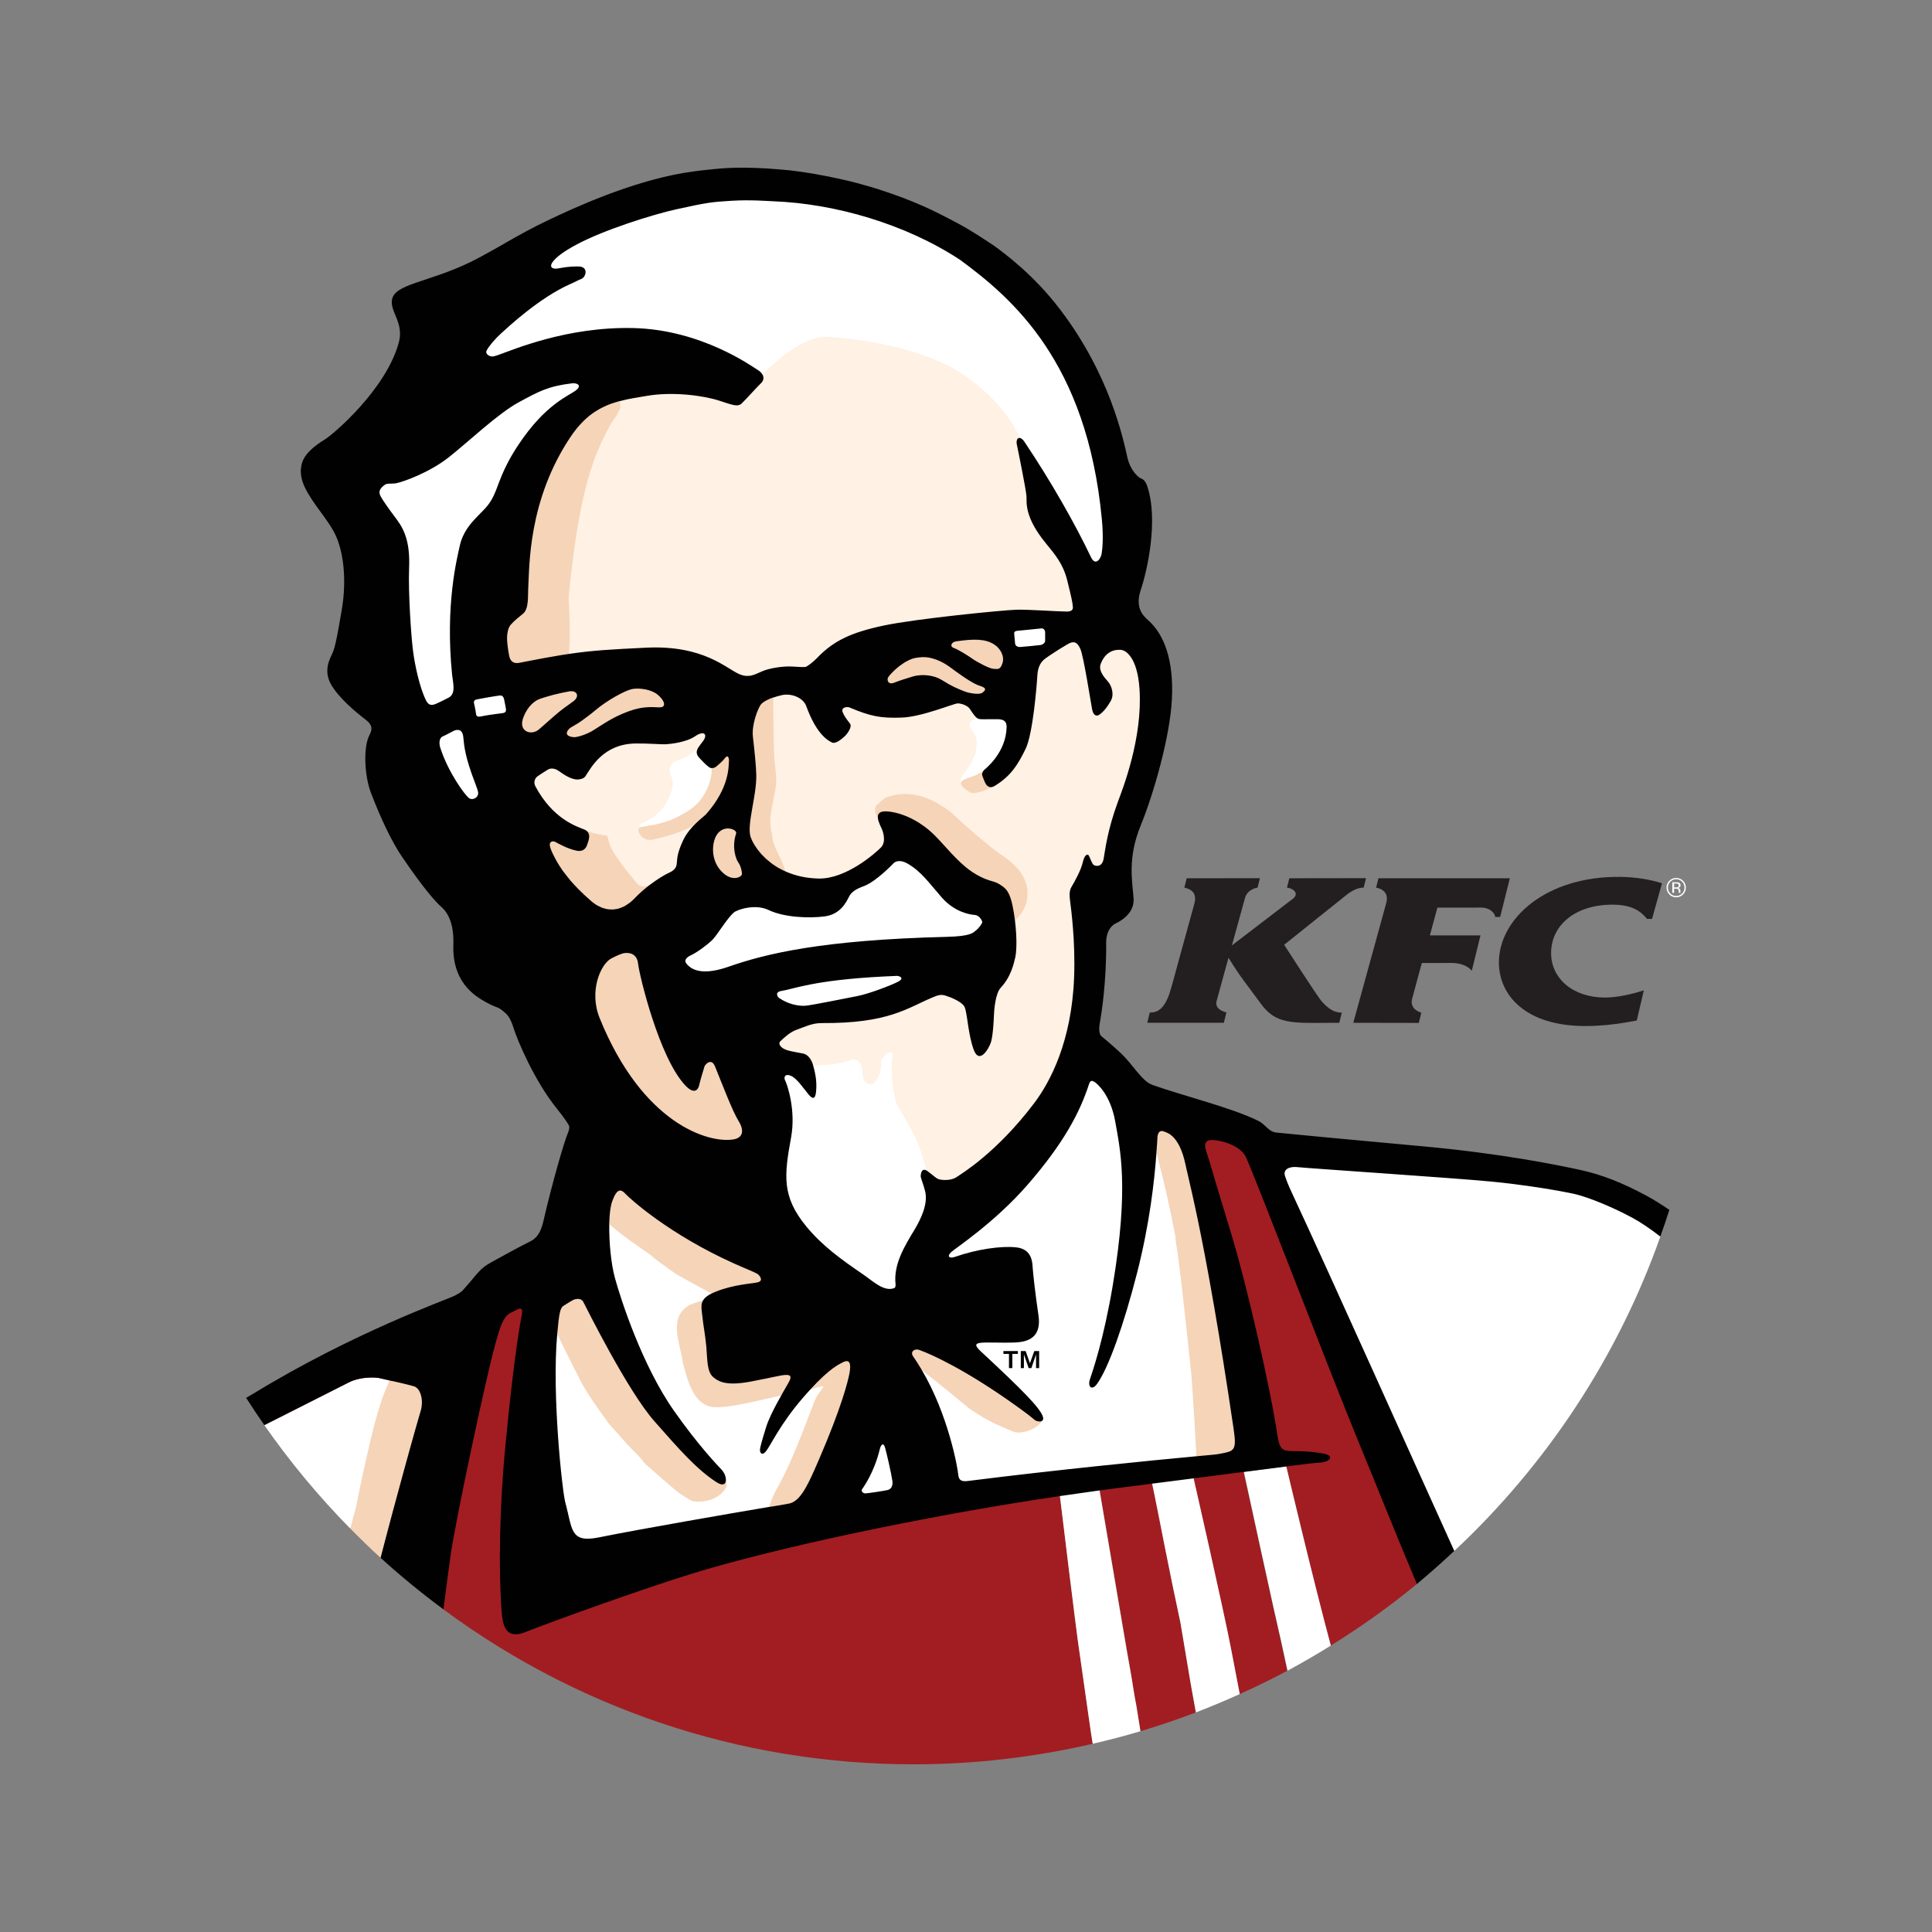 <?xml version="1.0" encoding="utf-8"?>
<!-- Generator: Adobe Illustrator 16.0.0, SVG Export Plug-In . SVG Version: 6.00 Build 0)  -->
<!DOCTYPE svg PUBLIC "-//W3C//DTD SVG 1.1//EN" "http://www.w3.org/Graphics/SVG/1.1/DTD/svg11.dtd">
<svg version="1.1" id="Layer_1" xmlns="http://www.w3.org/2000/svg" xmlns:xlink="http://www.w3.org/1999/xlink" x="0px" y="0px"
	 width="200px" height="200px" viewBox="0 0 200 200" enable-background="new 0 0 200 200" xml:space="preserve">
<rect x="0" y="0" width="200" height="200" fill="#808080" stroke="none"/>
<g id="kfc">
	<g>
		<g id="Layer_2">
			<g>
				<g>
					<g>
						<path fill="#A21D21" d="M25.479,144.706c0.056-0.03,20.676,19.942,20.423,21.897c13.62,10.074,30.46,16.039,48.7,16.039
							c6.371,0,12.56-0.754,18.516-2.125c-0.109-0.646-0.207-1.293-0.296-1.93l-1.076-7.556c-0.324-2.068-2.018-16.116-2.018-16.116
							l-0.006-0.042l1.803-0.69c0,0,2.367,0.098,2.31,0.104c0,0,2.401,14.13,2.819,16.581l0.451,2.595
							c0.176,1.044,0.322,2.08,0.537,3.153c0.15,0.894,0.285,1.749,0.418,2.602c1.941-0.583,3.856-1.231,5.734-1.948
							c-0.286-1.605-0.596-3.262-0.623-3.506l-0.967-5.748c-1.277-5.932-2.094-10.33-2.691-13.257
							c-0.084-0.42-0.242-1.167-0.242-1.167l1.849-0.74l2.44,0.19c0,0,3.113,13.624,3.891,17.743l0.888,4.585
							c1.671-0.755,3.324-1.554,4.931-2.417l-0.515-2.354c-0.055-0.229-0.114-0.502-0.185-0.807
							c-1.047-4.602-3.821-17.421-3.821-17.421l2.228-0.874l2.174,0.307h0.011c0,0,2.795,11.817,4.606,18.543
							c3.112-1.932,6.096-4.054,8.907-6.373c0,0,25.956-38.854,26.142-38.726c-12.2-2.828-48.931-11.074-76.988-8.589
							C58.698,127.577,38.549,141.197,25.479,144.706z"/>
					</g>
				</g>
			</g>
		</g>
		<g id="Layer_6">
			<path fill="#FFF1E3" d="M115.141,59.519c0,0-10.238-19.305-14.414-22.202c-4.171-2.898-11.046-4.707-15.813-4.105
				c-6.034,0.762-19.836,8.066-20.754,8.307c0.007,0.07-5.142,6.422-6.486,12.962c-0.299,1.454-5.597,24.628-5.597,24.628
				l10.074,29.105l35.905,17.132l13.165-14.332c0,0,1.68-14.181,5.225-24.814c3.545-10.634,2.426-16.418,2.426-16.418
				L115.141,59.519z"/>
		</g>
		<g id="Layer_4">
			<path fill="#FFFFFF" d="M74.121,133.707c-0.107,0.042-0.208,0.087-0.302,0.128C73.913,133.794,74.014,133.749,74.121,133.707"/>
			<path fill="#FFFFFF" d="M73.818,133.837L73.818,133.837z"/>
			<path fill="#FFFFFF" d="M71.166,78.274c-0.569,0.325-0.991,0.401-1.255,0.541c-0.264,0.144-0.679,0.453-0.576,1.005
				c0.108,0.555,0.261,0.736,0.313,1.164c0.051,0.423-0.153,1.192-0.646,2.064c-0.484,0.874-1.261,1.505-1.701,1.761
				c-0.434,0.259-0.699,0.329-0.945,0.458c-0.056,0.026-0.106,0.16-0.157,0.428c-0.001,0.002-0.001,0.002-0.004,0.006
				c0.03-0.025,0.065-0.048,0.114-0.066c0.095-0.041,0.289-0.045,0.465-0.079c0.169-0.031,0.294-0.071,0.355-0.079
				c0.067-0.007,0.459-0.063,0.525-0.077c0.066-0.014,1.257-0.262,1.994-0.602c0.733-0.341,2.022-0.963,2.761-1.855
				c0.543-0.653,1.195-1.842,1.26-3.022c0.015-0.244,0.012-0.396,0.012-0.396s0.003,0,0.003-0.003c0.008,0,0.016-0.002,0.023-0.002
				c-0.122-0.004-0.229-0.044-0.314-0.116c-0.198-0.155-0.357-0.269-0.964-0.917c-0.389-0.417-0.362-0.723-0.151-1.073
				c-0.005,0.008-0.015,0.016-0.021,0.024C72.079,77.605,71.728,77.95,71.166,78.274"/>
			<path fill="#FFFFFF" d="M101.268,74.416c0,0-0.332,0.028-0.447,0.079c-0.09,0.038-0.262,0.102-0.378,0.258
				c-0.116,0.159-0.144,0.438,0.102,0.738c0.248,0.298,0.593,0.856,0.563,1.333c-0.019,0.21,0.014,0.896-0.211,1.39
				c-0.248,0.561-0.537,1.113-0.732,1.362c-0.115,0.146-0.643,0.73-0.72,1.143c-0.021,0.087,0,0.183,0.041,0.274
				c0,0,0.006-0.005,0.006,0.002c-0.002,0.002,0,0.007-0.002,0.013c0.011-0.033,0.023-0.064,0.049-0.094
				c0.131-0.147,0.399-0.297,0.866-0.44c0.62-0.196,1.059-0.43,1.401-0.69c-0.041,0.048-0.052,0.104-0.078,0.159
				c0.035-0.085,0.075-0.169,0.152-0.237c0.184-0.158,2.613-1.788,2.676-4.42c0.022-0.988-1.26-1.119-1.793-1.137
				c-0.396-0.017-1.146,0.347-1.461,0.271c-0.006-0.003-0.016-0.011-0.025-0.014c0.004,0,0.004,0.003,0.004,0.003
				C101.277,74.413,101.27,74.413,101.268,74.416"/>
			<path fill="#FFFFFF" d="M75.398,92.589c0,0,9.655,2.986,14.273-2.378c4.618-5.364,12.593,2.845,13.106,5.271
				c0.513,2.426-11.987,9.142-15.766,9.284c-3.778,0.139-18.75-1.867-18.75-3.406C68.263,99.819,75.398,92.589,75.398,92.589z"/>
			<path fill="#FFFFFF" d="M115.021,54.225c-1.535-16.284-9.026-24.445-14.412-28.406c-5.659-3.729-19.123-7.013-25.467-6.716
				c-7.486,0.349-24.776,8.515-25.444,9.119C49.06,28.803,37.466,48.19,38.9,51.654c1.434,3.463,3.465,19.821,4.128,21.135
				c0.201,0.394,3.509,11.051,5.69,10.658c2.199-0.396,4.249-10.115,4.151-10.868c-0.28-2.146-4.174-11.813-3.871-13.177
				c0.306-1.359,10.706-17.643,11.45-18.215c0.525-0.399,18.365-2.618,18.47-2.446c-0.003-0.005-0.003-0.01-0.011-0.016
				l-0.002-0.002c1.247-1.088,4.14-3.952,6.723-3.849c2.583,0.106,9.965,1.029,14.136,3.93c4.177,2.897,5.466,5.734,5.82,6.528
				c-0.003,0-0.008,0.004-0.01,0.004c0.139,0.021,5.947,13.227,7.65,13.273C114.361,58.641,115.209,56.183,115.021,54.225z"/>
			<path fill="#FFFFFF" d="M107.796,65.052c-0.621,0.072-2.313,0.227-2.501,0.25c-0.333,0.043-0.324,0.231-0.304,0.373
				c0.018,0.145,0.069,0.703,0.09,0.942c0.021,0.239,0.271,0.378,0.524,0.357c0.258-0.017,1.877-0.164,2.119-0.201
				c0.235-0.039,0.471-0.238,0.467-0.429c-0.004-0.192-0.002-0.7-0.004-0.904C108.182,65.233,108.029,65.025,107.796,65.052"/>
			<path fill="#FFFFFF" d="M40.383,142.919c0.321,0.07,0.665,0.147,0.996,0.228c-0.74-0.172-1.546-0.35-2.008-0.463
				c-0.229-0.059-0.587-0.092-1.004-0.082c-0.694,0.015-1.551,0.15-2.242,0.498c-0.875,0.436-6.434,3.254-8.763,4.43
				c2.667,3.82,5.643,7.404,8.904,10.714c0.203-0.841,3.848-4.663,4.359-6.903C41.328,148.27,39.581,144.216,40.383,142.919"/>
			<path fill="#FFFFFF" d="M133.152,151.809l-4.394,0.566c0,0,3.159,14.588,4.007,18.227l0.51,2.354
				c1.526-0.822,3.021-1.69,4.49-2.604c-1.815-6.726-4.611-18.541-4.611-18.541h-0.002V151.809z"/>
			<g>
				<polygon fill="none" points="106.618,141.119 106.176,139.861 105.672,139.861 105.672,141.625 105.993,141.625 
					105.993,140.205 106.482,141.625 106.766,141.625 107.251,140.205 107.251,141.625 107.574,141.625 107.574,139.861 
					107.068,139.861 				"/>
				<polygon fill="none" points="103.873,140.156 104.449,140.156 104.449,141.625 104.797,141.625 104.797,140.156 
					105.373,140.156 105.373,139.861 103.873,139.861 				"/>
			</g>
			<path fill="#231F20" d="M158.604,93.441c-2.219,1.676-3.445,3.938-3.438,6.204c0.01,3.358,2.728,6.591,9.019,6.571
				c1.563-0.01,2.938-0.168,4.191-0.381c0.365-0.06,0.723-0.125,1.063-0.194l0.731-3.125c-1.22,0.406-2.76,0.743-3.995,0.75
				c-3.351,0.01-5.597-1.978-5.604-4.583c-0.006-1.388,0.566-2.608,1.599-3.5c1.104-0.956,2.733-1.534,4.772-1.534
				c1.613,0,2.558,0.446,3.201,1.083c0.129,0.125,0.248,0.256,0.354,0.393h0.523l1.027-3.688c-1.059-0.35-2.628-0.644-4.283-0.662
				C163.911,90.722,160.779,91.796,158.604,93.441"/>
			<path fill="#231F20" d="M153.355,93.954c0.453,0,0.828,0.165,1.08,0.38c0.215,0.183,0.346,0.4,0.346,0.589h0.516l1.002-4.006
				h-13.6l-0.198,0.784l-0.047,0.19c0,0,1.487,0.167,1.032,1.655l-3.395,12.333l5.771,0.012h1.014l0.258-1.061
				c0,0-1.271-0.307-0.938-1.479c0.015-0.072,0.492-1.828,0.777-2.88c0.129-0.455,0.219-0.782,0.219-0.782l3.107-0.002
				c0.508,0,0.897,0.094,1.199,0.21c0.622,0.238,0.861,0.6,0.861,0.6l0.9-3.665h-5.238l0.565-2.093l0.212-0.781L153.355,93.954z"/>
			<path fill="#231F20" d="M136.833,103.678c-0.401-0.431-3.896-5.874-3.896-5.874l6.179-4.944l0.204-0.166
				c0.277-0.23,0.537-0.395,0.765-0.513c0.657-0.337,1.081-0.29,1.081-0.29l0.248-0.985l-7.941,0.011l-0.199,0.781l-0.047,0.193
				c0.541,0.037,1.293,0.52,0.678,1.095c-0.08,0.069-6.383,4.885-6.383,4.885l0.049-0.171l1.312-4.747
				c0.277-0.948,1.296-1.063,1.296-1.063l0.249-0.977l-7.581,0.003l-0.195,0.78l-0.051,0.193c0.362,0.093,1.398,0.295,1.041,1.655
				c-2.531,9.146-2.242,8.24-2.412,8.739c-0.567,2.168-1.418,2.466-1.929,2.521c-0.11,0.01-0.207,0.01-0.276,0.014l-0.104,0.41
				l-0.16,0.647h6.921h1.01l0.265-1.073c0,0-1.259-0.248-1.019-1.156c0.121-0.457,0.439-1.614,0.721-2.637
				c0.271-0.992,0.513-1.859,0.513-1.859c1.375,2.205,1.69,2.477,3.353,4.755c1.527,2.105,3.16,2.009,7.103,1.979
				c0.321-0.002,0.653-0.005,1.012-0.005l0.263-1.053C137.895,104.837,137.232,104.107,136.833,103.678"/>
			<path fill="#FFFFFF" d="M174.227,91.176c-0.195-0.193-0.43-0.289-0.711-0.289c-0.273,0-0.508,0.096-0.705,0.289
				c-0.192,0.192-0.291,0.43-0.291,0.707c0,0.278,0.099,0.516,0.291,0.712c0.192,0.194,0.432,0.294,0.705,0.294
				c0.281,0,0.516-0.102,0.711-0.294c0.195-0.197,0.295-0.434,0.295-0.712C174.521,91.606,174.422,91.368,174.227,91.176
				 M174.129,92.496c-0.166,0.169-0.373,0.256-0.611,0.256s-0.44-0.086-0.607-0.256c-0.166-0.167-0.251-0.373-0.251-0.614
				c0-0.236,0.085-0.44,0.251-0.608c0.17-0.169,0.369-0.256,0.607-0.256s0.44,0.086,0.611,0.256c0.166,0.167,0.25,0.372,0.25,0.608
				C174.379,92.124,174.295,92.329,174.129,92.496"/>
			<path fill="#FFFFFF" d="M173.971,91.646c0-0.138-0.06-0.23-0.169-0.278c-0.073-0.024-0.167-0.037-0.302-0.037h-0.384v1.098h0.188
				v-0.434h0.152c0.105,0,0.177,0.013,0.223,0.036c0.063,0.043,0.1,0.126,0.098,0.253v0.084l0.009,0.038c0,0.005,0,0.008,0,0.012
				c0,0,0,0.005,0.006,0.011h0.179l-0.003-0.016c-0.011-0.008-0.011-0.026-0.015-0.056v-0.079v-0.083
				c0-0.056-0.021-0.117-0.063-0.172c-0.037-0.056-0.104-0.094-0.188-0.107c0.066-0.01,0.119-0.025,0.158-0.053
				C173.932,91.816,173.971,91.745,173.971,91.646 M173.665,91.838c-0.039,0.016-0.101,0.021-0.179,0.021h-0.18v-0.396h0.164
				c0.108-0.002,0.188,0.013,0.237,0.041c0.047,0.025,0.074,0.082,0.074,0.162C173.782,91.748,173.742,91.806,173.665,91.838"/>
			<path fill="#FFFFFF" d="M163.09,122.021c-10.449-3.172-31.904-2.426-31.904-2.426l17.537,41.326c0,0,1.625-0.814,1.827-0.369
				c9.515-8.896,16.902-20.019,21.332-32.547C171.533,127.738,173.537,125.193,163.09,122.021z"/>
			<g>
				<polygon fill="none" points="107.574,140.073 107.574,139.861 107.4,139.861 				"/>
				<g>
					<polygon fill="none" points="107.574,140.073 107.574,139.861 107.4,139.861 					"/>
					<path fill="#FFFFFF" d="M127.458,170.786c-0.783-4.118-3.897-17.742-3.897-17.742s4.137-1.088,5.105-3.455
						c0.969-2.366-1.227-6.016-1.329-7.452c-0.448-4.291-2.135-21.863-4.897-25.503c-1.608-2.118-9.01-6.298-9.586-6.272
						c-2.658,0.115-7.976,11.695-12.418,12.746c-2.961,0.699-5.053-2.183-4.573-1.963c-0.009-0.009-0.019-0.014-0.024-0.019
						c0,0,0.006-0.331-0.49-1.888c-0.495-1.563-1.533-3.2-1.726-3.571c-0.187-0.372-0.749-1.181-0.769-1.274
						c-0.016-0.091-0.221-0.61-0.366-1.561c-0.275-1.832-0.148-3.059-0.139-3.17c0.006-0.112,0.057-0.444,0.072-0.512
						c0.011-0.07-0.016-0.189-0.101-0.211c-0.088-0.016-0.324-0.071-0.571,0.183c-0.515,0.519-0.538,0.617-0.548,0.705
						c-0.018,0.083,0.035,0.239,0.021,0.421c-0.057,0.576-0.158,1.018-0.416,1.438c-0.257,0.426-0.425,0.57-0.787,0.537
						c-0.371-0.033-0.679-0.328-0.724-1.088c-0.049-0.759-0.197-1.02-0.35-1.197c-0.151-0.188-0.498-0.272-0.615-0.266
						c-0.116,0-0.214,0.104-1.015,0.301c-0.794,0.201-2.055,0.271-2.241,0.277c-0.189,0.012-0.882,0.081-0.887,0.083
						c0.145,0.541-2.91-0.292-3.424,0.12c-1.049,0.84-1.54,6.292-2.053,9.119c0,0.002,0,0.005,0,0.009l-17.211,1.741l-6.018,13.992
						c0,0,1.819,27.707,1.819,28.127s38.062-8.256,38.062-8.256l14.36-0.312c0,0,0.004,0.011,0.006,0.038
						c0.102,0.828,1.693,14.052,2.018,16.122l1.076,7.551c0.09,0.642,0.188,1.29,0.296,1.929c1.666-0.384,3.315-0.811,4.94-1.298
						c-0.131-0.853-0.269-1.711-0.416-2.598c-0.215-1.076-0.361-2.111-0.535-3.157l-0.455-2.595
						c-0.416-2.448-2.822-16.575-2.822-16.575l2.523-1.592l2.918,0.892c0.078,0.358,0.155,0.746,0.244,1.168
						c0.6,2.931,1.416,7.325,2.69,13.25l0.967,5.753c0.027,0.244,0.341,1.899,0.626,3.508c1.536-0.59,3.049-1.225,4.54-1.898
						L127.458,170.786z"/>
				</g>
			</g>
		</g>
		<g id="Layer_5">
			<path fill="#F5D4B8" d="M98.931,65.816c-3.172,0.466-7.79,3.055-7.58,4.944c0.13,1.171,6.744,1.35,9.726,1.563
				c2.979,0.213,3.473-2.652,3.313-4.209C104.23,66.557,102.27,65.326,98.931,65.816z"/>
			<path fill="#F5D4B8" d="M120.576,116.67c-1.574-0.165-0.844,2.389-0.861,2.646v0.004c0.797,3.005,1.457,6.002,1.969,8.714
				c0.008,0.269,0.026,0.503,0.061,0.692c0.227,1.183,0.691,5.004,1.59,13.633c0.207,2.875,0.389,5.873,0.51,8.396
				c0.081-0.006,5.383,0.302,5.383,0.302s-0.209-7.416-1.854-16.722C125.727,125.029,123.262,116.949,120.576,116.67z"/>
			<path fill="#F5D4B8" d="M106.281,93.301c0.238-1.313-0.035-1.961-0.465-2.729c-0.424-0.765-1.24-1.481-2.297-2.176
				c-1.021-0.679-3.33-2.716-3.555-2.909c-0.218-0.188-1.296-1.208-1.546-1.411c-0.26-0.2-0.763-0.619-1.868-1.179
				c-2.677-1.35-4.829-0.339-4.913-0.293c-0.082,0.046-0.479,0.367-0.858,0.729c-0.376,0.355-0.095,1.043,0.05,1.293
				c0,0,14.208,10.415,14.236,10.657l0.011,0.008C105.077,95.293,106.083,94.374,106.281,93.301"/>
			<path fill="#F5D4B8" d="M100.402,80.474c-0.467,0.144-0.735,0.293-0.866,0.441c-0.025,0.03-0.036,0.062-0.047,0.093
				c-0.011,0.025-0.011,0.05-0.011,0.075c0,0.021,0,0.038,0,0.057c0.005,0.024,0.015,0.045,0.021,0.068
				c0.013,0.026,0.026,0.054,0.041,0.079c0.012,0.017,0.021,0.036,0.036,0.054c0.02,0.032,0.05,0.063,0.078,0.096
				c0.012,0.016,0.026,0.028,0.041,0.043c0.036,0.036,0.076,0.074,0.12,0.112c0.011,0.01,0.021,0.021,0.033,0.028
				c0.05,0.043,0.103,0.083,0.153,0.126c0.011,0.005,0.016,0.011,0.026,0.019c0.063,0.045,0.125,0.086,0.187,0.128
				c0.003,0.003,0.006,0.003,0.008,0.006c0.07,0.045,0.138,0.088,0.202,0.131c0.07,0.042,0.169,0.063,0.289,0.066
				c0.113,0.005,0.254-0.011,0.405-0.038c0.497-0.099,1.135-0.349,1.675-0.609c0,0.004-0.005,0-0.011,0.004
				c-0.031,0.01-1.021-1.62-0.979-1.668C101.461,80.044,101.025,80.278,100.402,80.474"/>
			<path fill="#F5D4B8" d="M81.325,90.217c0.039,0.016,0.073,0.039,0.113,0.054c-0.004-0.004-0.009-0.007-0.01-0.012
				c-0.203-0.21-0.219-0.257-0.289-0.542c-0.077-0.297-0.271-0.662-0.353-0.867c-0.088-0.208-0.478-0.912-0.629-1.368
				c-0.15-0.457-0.218-0.735-0.249-1.193c-0.115-0.345-0.204-1.033-0.151-1.654c0.046-0.55,0.168-1.183,0.517-2.962
				c0.235-1.169-0.134-2.515-0.146-3.761c-0.012-0.961-0.107-3.324-0.08-5.701v-0.008c-0.164,0.056-21.324-4.483-21.175-4.506
				c0.002,0,0.008-0.003,0.013-0.003c0.167-1.751,0.066-4.108-0.029-5.896c0.548-5.369,1.373-11.583,3.271-15.725
				c1.466-3.186,1.27-2.136,1.994-3.637c0.04-0.081,0.093-0.175,0.102-0.287c0.009-0.075-0.053-0.496-0.065-0.63
				c0-0.002,0-0.002,0-0.004c-0.043,0.012-5.2-1.432-11.616,13.294c-2.686,6.169,0.889,21.596,0.889,21.596l5.585,1.854l3.639-1.977
				l8.605-1.767l3.516,1.714c0,0-1.082,3.292-1.092,3.292c0,0.003-0.002,0.003-0.002,0.003s0.002,0.155-0.016,0.396
				c-0.061,1.182-0.714,2.372-1.26,3.025c-0.734,0.89-2.022,1.512-2.756,1.854c-0.738,0.337-1.928,0.589-1.998,0.601
				c-0.063,0.016-0.459,0.069-0.523,0.079c-0.063,0.005-0.186,0.045-0.355,0.079c-0.176,0.031-0.37,0.035-0.466,0.076
				c-0.048,0.018-0.084,0.041-0.113,0.069c-0.054,0.043-0.082,0.094-0.097,0.149c-0.002,0.005-0.005,0.016-0.005,0.023
				c-0.011,0.053-0.011,0.106-0.002,0.155c0.034,0.175,0.225,0.419,0.247,0.461c0.08,0.152,0.535,0.585,1.283,0.417
				c0.982-0.22,1.618-0.417,2.274-0.628c0.66-0.216,1.538-0.595,1.672-0.712c0.136-0.113,0.499-0.391,0.558-0.422
				c0-0.003,0.002-0.003,0.002-0.003c0.076-0.068,0.147-0.133,0.219-0.195c0.03-0.025,0.061-0.058,0.092-0.081
				c0.006-0.006,0.012-0.012,0.02-0.018c0.116,1.387-1.547,5.549-1.547,5.549s-3.875,1.378-3.629,1.196c0,0-0.005,0-0.005,0.002
				c-0.315,0.154-0.778,0.322-1.247-0.045c0,0-0.456-0.533-1.015-1.24c-0.335-0.422-0.704-0.905-1.038-1.375
				c-0.237-0.332-0.404-0.604-0.53-0.827c-0.24-0.411-0.337-0.674-0.379-0.839c-0.006-0.013-0.011-0.027-0.011-0.038
				c-0.104-0.273-0.191-0.717-0.191-0.717c-0.698-0.086-1.435-0.246-2.113-0.494c0.005,0.002,0.005,0.009,0.012,0.014
				c0.056,0.05-4.8,1.11-4.8,1.11l5.023,20.465c0,0,9.376,14.738,15.253,11.895c0.876-0.425,2.4-3.41,1.773-4.432
				c-0.646-1.045-10.589-17.538-10.589-17.538S81.191,90.158,81.325,90.217z"/>
			<path fill="#F5D4B8" d="M100.382,145.843c1.836,1.22,2.476,1.505,4.481,2.345c0.641,0.302,2.324-0.041,3.046-1.121
				c-0.013,0.007-0.025,0.021-0.035,0.029c-0.006,0.002-0.006,0.002-0.013,0.002c-0.047,0.028-9.995-7.777-11.292-8.24
				c-0.462-0.162-3.004,0.77-2.677,1.238c0.294,0.424,1.521,1.703,1.551,1.754C97.178,143.195,99.36,144.996,100.382,145.843"/>
			<path fill="#F5D4B8" d="M79.224,131.443l-16.641-9.526c0,0,0.486,4.72,0.483,4.793c0.003,0.004,0.003,0.004,0.005,0.008
				c1.215,1.085,3.115,2.386,3.416,2.591c0.11,0.073,0.884,0.584,1.05,0.769c0.204,0.223,2.257,1.683,2.413,1.792
				c0.15,0.102,2.367,1.324,3.71,2.04c0.049-0.026-0.935,0.778-0.919,0.753c-0.472,0.031-0.815,0.249-1.336,0.415
				c-2.332,1.312-0.948,4.036-0.728,5.937c0.445,1.6,1.01,4.379,3.085,4.637c1.578,0.189,5.194-0.797,7.105-1.189
				c0.271-0.479,3.043-0.65,3.009-0.611c0.488-0.146,1.145-0.377,1.344-0.341c0.119,0.021-0.434,0.607-0.754,1.206
				c-0.321,0.604-2.311,6.477-4.162,9.605c-0.623,1.281-0.327,0.753-0.706,1.684v0.003l3.753,0.859l6.063-15.394L79.224,131.443z"/>
			<path fill="#F5D4B8" d="M60.348,143.41c0.646,1.197,2.507,3.711,2.599,3.854c0.09,0.141,0.49,0.571,0.964,1.1
				c0.473,0.527,0.879,0.986,0.993,1.121c0.113,0.13,1.002,1.051,1.229,1.262c0.229,0.21,0.493,0.639,0.686,0.816
				c0.657,0.59,3.074,2.689,3.308,2.863c0.233,0.18,1.387,0.951,1.595,0.979c2.075,0.265,3.095-0.873,3.306-1.211
				c0.213-0.328,0.253-0.471,0.122-0.965c-0.003,0.035-8.017-5.985-13.334-17.564c-0.206-0.448-2.051-2.682-3.744-1.329
				c-1.39,1.11-0.385,3.771-0.385,3.771v0.017C58.214,139.212,59.796,142.389,60.348,143.41"/>
			<path fill="#F5D4B8" d="M44.614,144.551c0.535-2.006-3.911-1.559-4.231-1.632c-1.387,2.244-2.858,9.865-3.607,13.435
				c-0.13,0.401-0.306,1.049-0.511,1.885c1.021,1.037,2.064,2.051,3.138,3.031C40.176,158.257,44.472,145.084,44.614,144.551z"/>
		</g>
		<g id="Layer_1_1_">
			<g>
				<path fill="#A21D21" d="M173.786,92.406c0,0.006,0.003,0.011,0.003,0.013c0,0,0,0.005,0.003,0.01
					c-0.003-0.005-0.003-0.01-0.003-0.01C173.788,92.417,173.786,92.412,173.786,92.406"/>
				<path fill="#010101" d="M163.682,121.133c-2.479-0.55-8.354-1.729-16.271-2.455c-7.912-0.721-14.39-1.339-15.278-1.435
					c-0.814-0.082-1.109-0.828-1.851-1.2c-2.683-1.345-7.75-2.593-10.927-3.712c-0.787-0.271-1.304-0.967-2.388-2.29
					c-0.659-0.807-1.104-1.17-1.67-1.682c-0.339-0.31-1.073-0.932-1.271-1.082c-0.192-0.155-0.327-0.602-0.161-1.469
					c0.166-0.869,0.686-4.262,0.643-8.21c-0.011-1.061,0.456-1.739,0.952-1.988c0.268-0.134,2.005-0.907,1.889-2.616
					c-0.123-1.729-0.658-4.14,0.734-7.536c1.346-3.288,3.025-9.159,3.229-13.032c0.217-4.114-0.816-6.767-2.44-8.205
					c-0.634-0.554-1.38-1.394-0.771-3.185c0.651-1.927,1.834-7.19,0.672-10.671c-0.26-0.772-0.556-0.778-0.732-0.872
					c-0.178-0.09-1.021-0.736-1.338-2.157c-0.426-1.873-1.795-8.528-6.958-15.295c-2.734-3.592-5.654-5.729-6.821-6.59
					c-0.8-0.52-2.203-1.498-3.882-2.391c-2.401-1.27-4.308-2.239-8.142-3.48c-0.363-0.114-1.185-0.365-2.27-0.655
					c-0.003,0-0.012,0-0.012,0s-3.267-0.874-6.8-1.287c-0.604-0.056-1.43-0.132-2.366-0.196c-3.637-0.213-4.966,0.01-6.856,0.201
					c-0.202,0.02-0.408,0.051-0.611,0.078c-0.377,0.05-0.767,0.108-1.176,0.172c-5.618,0.962-11.336,3.598-14.116,4.924
					c-1.571,0.746-2.959,1.521-4.236,2.249c-0.036,0.022-0.081,0.048-0.104,0.062c-0.329,0.201-0.844,0.488-1.347,0.764
					c-0.786,0.443-1.538,0.859-2.265,1.214c-2.251,1.095-4.23,1.655-5.678,2.157c-0.264,0.099-0.483,0.182-0.653,0.24
					c-1.044,0.407-1.71,0.826-1.832,1.518c-0.222,1.243,1.24,2.396,0.719,4.378c-1.286,4.875-6.787,9.552-7.67,10.092
					c-2.556,1.56-2.396,2.645-2.494,3.2c0,0.516,0.106,1.088,0.399,1.708c0.852,1.804,2.427,3.35,3.197,4.98
					c0.772,1.632,1.213,4.491,0.636,7.833c-0.553,3.233-0.725,3.95-1.013,4.542c-0.285,0.595-0.86,1.751-0.066,3.125
					c0.798,1.378,2.479,2.784,3.533,3.595c0.561,0.433,0.851,0.826,0.435,1.606c-0.685,1.278-0.509,4.292,0.139,5.977
					c0.98,2.572,2.13,5.023,3.198,6.599c1.067,1.575,2.975,4.255,4.096,5.225c1.117,0.975,1.27,2.666,1.247,3.715
					c-0.022,1.044-0.169,4.003,2.873,5.856c1.498,0.921,1.633,0.688,2.183,1.142c0.549,0.443,0.808,0.674,1.188,1.872
					c0.38,1.194,2.109,5.382,4.489,8.327c0.695,0.855,1.081,1.463,1.163,1.604c0.085,0.141,0.214,0.297-0.087,1
					c-0.3,0.707-1.501,4.725-2.46,8.877c-0.175,0.763-0.433,1.765-1.389,2.233c-0.957,0.462-3.095,1.644-3.873,2.072
					c-0.782,0.431-1.169,0.664-2.069,1.784c-0.4,0.498-0.692,0.789-0.945,1.094c-0.146,0.176-0.21,0.289-0.971,0.688
					c-0.659,0.342-10.445,3.785-20.821,10.131c-0.257,0.156-0.496,0.293-0.735,0.427c0.611,0.955,1.234,1.899,1.884,2.823
					c2.329-1.18,7.887-3.996,8.761-4.433c0.688-0.348,1.547-0.481,2.241-0.498c0.417-0.008,0.775,0.025,1.003,0.082
					c0.467,0.115,1.268,0.292,2.013,0.462c0.068,0.016,0.138,0.031,0.208,0.047c0.046,0.012,0.092,0.021,0.139,0.034
					c0.308,0.075,0.592,0.144,0.822,0.204c0.012,0.005,0.022,0.005,0.035,0.012c0.111,0.031,0.213,0.06,0.291,0.082
					c0.66,0.219,1.013,1.459,0.655,2.586c-0.064,0.213-0.27,0.93-0.571,1.987c-0.15,0.531-0.322,1.144-0.511,1.823
					c-0.188,0.681-0.396,1.429-0.613,2.222c-0.765,2.78-1.663,6.116-2.437,9.13c2.071,1.887,4.244,3.663,6.502,5.334
					c0.253-1.955,0.519-3.99,0.726-5.474c0.539-3.864,3.626-18.179,4.497-21.435c0.634-2.367,0.965-3.446,1.798-3.819
					c0.25-0.109,0.534-0.274,0.699-0.354c0.164-0.076,0.525-0.164,0.413,0.463c-0.128,0.744-0.771,3.782-1.715,13.64
					c-0.657,6.838-0.673,12.896-0.437,16.537c0.102,1.551,0.128,3.743,2.501,2.794c2.773-1.108,12.226-4.498,17.275-6.055
					c8.131-2.508,23.372-5.857,38.062-8.025l4.106-0.584c0,0,2.403,14.129,2.817,16.578l0.457,2.592l-0.451-2.592
					c-0.418-2.449-2.819-16.578-2.819-16.578c0.575-0.079,1.153-0.153,1.726-0.227c1.314-0.166,2.549-0.32,3.711-0.473l4.291-0.549
					c2.008-0.258,3.729-0.479,5.189-0.669c0,0,2.773,12.817,3.814,17.424c0.072,0.304,0.137,0.575,0.188,0.806l0.513,2.353
					c0.004,0,0.006,0,0.01,0l-0.512-2.353c-0.847-3.644-4.005-18.229-4.005-18.229l4.392-0.566c1.301-0.164,2.955-0.373,3.449-0.396
					c1.031-0.042,1.481-0.627,0.693-0.863c-0.568-0.166-1.884-0.297-2.548-0.313c-0.255-0.004-0.716-0.01-0.992-0.015
					c-1.017-0.017-1.308-0.218-1.528-1.715c-0.634-4.396-3.082-15.289-4.841-21.032c-1.702-5.541-2.122-7.136-2.53-8.355
					c-0.358-1.051,0.336-1.115,0.668-1.1c1.239,0.059,2.957,0.702,3.451,1.762c1.09,2.363,8.545,21.892,11.536,29.17
					c1.89,4.587,4.089,10.106,6.166,15.025c1.331-1.096,2.615-2.248,3.873-3.425c-3.866-8.502-12.478-27.767-17.017-37.514
					c-0.163-0.351-0.383-0.919-0.494-1.253c-0.039-0.111-0.057-0.211-0.057-0.299c0.006-0.621,0.828-0.707,1.235-0.668
					c1.603,0.16,16.16,1.119,20.136,1.5c2.623,0.248,5.238,0.647,6.986,0.959c0.405,0.076,0.762,0.145,1.063,0.203
					c0.373,0.073,0.653,0.133,0.836,0.184c1.297,0.338,3.584,1.242,5.701,2.379c0.877,0.467,1.873,1.146,2.941,1.967
					c0.322-0.914,0.643-1.83,0.934-2.756c-0.762-0.527-1.617-1.068-2.459-1.521C167.936,122.445,165.895,121.625,163.682,121.133
					 M45.141,72.855c-0.396,0.17-0.753,0.215-1.026-0.324c-0.664-1.313-1.169-3.65-1.36-5.169c-0.198-1.517-0.502-6.046-0.406-8.521
					c0.106-2.477-0.378-3.86-1.262-5.045c-0.889-1.183-1.459-2.003-1.676-2.402c-0.273-0.497-0.091-0.837,0.433-1.217
					c0.254-0.177,0.772-0.071,1.174-0.154c0.795-0.16,3.444-1.121,5.419-2.67c1.97-1.548,5.11-4.544,7.241-5.697
					c2.125-1.153,3.067-1.678,5.554-1.977c0.44-0.051,1.103,0.185,0.355,0.752c-0.746,0.568-3.139,1.417-5.929,5.626
					c-1.713,2.576-1.993,4.063-2.535,5.219c-0.546,1.156-1.066,1.483-1.928,2.418c-0.42,0.446-1.276,1.383-1.585,2.743
					c-0.299,1.361-1.538,6.154-0.81,13.404c0.085,0.845,0.433,1.968-0.358,2.377C45.952,72.473,45.534,72.688,45.141,72.855
					 M48.558,82.624c-0.421-0.299-2.144-2.631-2.983-5.224c-0.092-0.274-0.192-0.97,0.261-1.169
					c0.373-0.159,0.867-0.446,1.124-0.568c0.26-0.131,0.909-0.301,0.999,0.634c0.09,0.938,0.172,2.042,1.24,4.808
					c0.194,0.495,0.233,0.649,0.284,0.847C49.62,82.527,48.948,82.901,48.558,82.624 M52.067,73.816
					c-0.114,0.02-1.297,0.162-1.934,0.281c-0.396,0.073-0.804,0.221-0.849-0.161c-0.054-0.433-0.18-1.005-0.218-1.16
					c-0.034-0.161,0.043-0.312,0.234-0.358c0.47-0.108,2.284-0.414,2.46-0.422c0.175-0.002,0.353,0.057,0.429,0.42
					c0.068,0.364,0.156,0.753,0.177,0.91C52.389,73.49,52.435,73.76,52.067,73.816 M52.712,67.896
					c-0.108-0.553-0.262-1.498-0.212-2.087c0.017-0.234,0.088-0.821,0.369-1.137c0.398-0.452,0.927-0.861,1.271-1.139
					c0.624-0.511,0.494-1.833,0.539-2.592c0.137-2.204-0.059-9.167,4.46-15.829c0.174-0.253,0.352-0.486,0.526-0.707
					c0.053-0.066,0.106-0.126,0.159-0.192c0.13-0.153,0.26-0.3,0.394-0.436c0.056-0.061,0.111-0.119,0.169-0.175
					c0.16-0.158,0.322-0.307,0.484-0.443c0.023-0.019,0.044-0.04,0.066-0.059c0.183-0.148,0.365-0.282,0.549-0.408
					c0.066-0.043,0.132-0.086,0.197-0.125c0.127-0.083,0.254-0.158,0.381-0.23c0.071-0.039,0.144-0.079,0.218-0.117
					c0.139-0.071,0.281-0.138,0.423-0.201c0.053-0.021,0.105-0.048,0.159-0.072c0.183-0.077,0.371-0.146,0.558-0.208
					c0.079-0.027,0.157-0.05,0.236-0.076c0.125-0.04,0.25-0.077,0.375-0.111c0.042-0.01,0.081-0.025,0.124-0.036
					c0,0.002,0,0.002,0,0.005c0.92-0.246,1.863-0.383,2.815-0.544c2.689-0.457,5.824-0.03,7.437,0.484
					c1.283,0.405,1.933,0.717,2.361,0.312c0.43-0.403,1.554-1.676,2.029-2.126c0.064-0.064,0.116-0.134,0.152-0.203
					c0.014-0.023,0.022-0.048,0.032-0.071c0.019-0.045,0.032-0.093,0.04-0.141c0.003-0.026,0.009-0.053,0.009-0.082
					c0-0.046-0.006-0.091-0.013-0.139c-0.006-0.024-0.006-0.051-0.018-0.075c-0.017-0.065-0.047-0.13-0.086-0.19
					c-0.105-0.174-0.271-0.33-0.477-0.453c-0.523-0.307-5.772-4.159-12.849-4.332c-6.914-0.173-12.525,2.274-14.014,2.786
					c-0.302,0.102-0.456,0.154-0.633,0.157c-0.175,0.005-0.779-0.201-0.556-0.637c0.246-0.466,0.859-1.183,1.497-1.763
					c0.669-0.604,3.94-3.683,7.171-5.109c0.599-0.262,0.743-0.371,1.126-0.52c0.49-0.185,0.778-1.288-0.302-1.291
					c-1.108-0.007-1.549,0.117-2.134,0.208c-0.586,0.097-0.907-0.165-0.538-0.667c0.366-0.5,1.088-1.056,2.393-1.764
					c2.832-1.543,8.012-3.17,10.46-3.706c3.193-0.699,3.584-0.745,5.703-0.874c1.981-0.114,3.567,0.025,4.316,0.056
					c6.35,0.241,13.661,2.342,19.322,6.069c5.381,3.961,13.127,10.559,14.663,26.844c0.185,1.955,0.056,3.063-0.021,3.552
					c-0.065,0.489-0.622,1.388-1.108,0.367c-1.605-3.366-4.088-7.771-6.891-11.945c-0.166-0.248-0.335-0.368-0.473-0.385
					c-0.057-0.012-0.106-0.002-0.155,0.019c-0.013,0.007-0.021,0.021-0.034,0.029c-0.025,0.021-0.055,0.046-0.074,0.082
					c-0.012,0.024-0.024,0.05-0.033,0.077c-0.012,0.035-0.021,0.075-0.024,0.114c-0.006,0.035-0.013,0.067-0.013,0.104
					c0,0.083,0.007,0.175,0.031,0.274c0.068,0.295,0.961,4.711,0.994,5.327c0.038,0.614-0.263,2.119,2.024,4.898
					c0.935,1.14,1.765,2.114,2.188,3.795c0.422,1.676,0.563,2.393,0.566,2.571c0.006,0.175,0.207,0.674-0.602,0.679
					c-0.805,0.002-3.875-0.22-5.19-0.191c-1.315,0.032-10.394,0.922-13.771,1.64c-3.378,0.719-5.195,1.57-6.93,3.392
					c-0.418,0.438-1.001,0.847-1.134,0.884c-0.126,0.035-0.566,0.026-1.428-0.033c-0.856-0.056-2.344,0.155-3.125,0.507
					c-0.785,0.352-1.347,0.679-2.293,0.293c-1.352-0.547-3.673-3.047-9.698-2.752c-3.627,0.178-5.485,0.276-8.003,0.649
					c-0.146,0.023-0.299,0.045-0.449,0.069c-0.095,0.016-0.194,0.031-0.292,0.047c-0.054,0.008-0.108,0.016-0.165,0.026
					c-1.024,0.167-2.183,0.382-3.611,0.661c-0.198,0.037-0.393,0.078-0.598,0.116C53.201,68.727,52.815,68.478,52.712,67.896
					 M108.195,66.342c0,0.192-0.234,0.391-0.473,0.431c-0.236,0.038-1.856,0.186-2.117,0.205c-0.254,0.018-0.504-0.122-0.523-0.361
					c-0.021-0.236-0.073-0.797-0.088-0.943c-0.026-0.138-0.032-0.33,0.298-0.372c0.192-0.023,1.883-0.175,2.506-0.249
					c0.233-0.028,0.388,0.183,0.394,0.387C108.189,65.644,108.189,66.151,108.195,66.342 M100.613,68.162
					c-0.502-0.353-1.383-0.909-1.917-1.103c-0.369-0.132-0.24-0.592,0.285-0.667c1.826-0.266,2.998-0.266,3.906,0.302
					c0.664,0.411,1.105,1.21,0.902,1.915c-0.239,0.808-0.557,0.633-0.952,0.626C102.439,69.227,101.107,68.516,100.613,68.162
					 M101.669,71.725c-0.321,0.216-1.371,0.024-1.754-0.126c-0.783-0.307-1.339-0.521-2.428-1.211
					c-0.712-0.451-1.948-0.674-3.03-0.347c-0.713,0.215-1.286,0.396-1.914,0.638c-0.629,0.241-0.758-0.333-0.594-0.577
					c0.163-0.245,1.159-1.411,2.479-1.906c0.277-0.106,0.843-0.165,1.121-0.171c0.852-0.024,1.906,0.392,2.705,0.974
					c0.806,0.588,2.086,1.546,2.926,1.905C101.575,71.073,102.432,71.198,101.669,71.725 M75.41,100.077
					c-3.187,1.116-4.08-0.005-4.362-0.337c-0.284-0.332,0.064-0.656,0.402-0.813c0.758-0.353,1.772-1.121,2.284-1.621
					c0.515-0.499,1.516-2.237,2.237-2.848c0.343-0.292,2.193-0.921,3.585-0.257c1.654,0.789,4.232,0.871,5.815,0.664
					c1.58-0.212,2.183-1.368,2.526-2.05c0.342-0.688,1.181-0.94,1.622-1.122c1.214-0.496,2.821-2.162,2.985-2.332
					c0.165-0.175,0.665-0.421,1.462,0.045c1.45,0.852,2.188,1.979,3.532,3.508c1.347,1.531,2.94,1.77,3.406,1.799
					c0.468,0.029,0.759,0.571,0.779,0.72c0.024,0.148-0.363,0.667-0.654,0.884c-0.291,0.218-0.451,0.604-3.029,0.665
					C85.068,97.301,79.249,98.733,75.41,100.077 M92.953,101.634c-0.768,0.396-3.051,1.257-4.187,1.476
					c-1.14,0.22-4.758,0.953-5.368,1.002c-0.76,0.06-1.826-0.17-2.75-0.801c-0.186-0.129-0.438-0.627,0.236-0.726
					c1.252-0.187,3.272-1.125,10.621-1.5c0.791-0.041,1.162-0.058,1.351-0.062C93.046,101.02,93.726,101.236,92.953,101.634
					 M75.924,117.952c-2.566,0.423-9.4-1.582-13.844-12.548c-1.146-2.819,0.11-5.626,1.213-6.194
					c0.654-0.332,1.008-0.467,1.229-0.523c0.243-0.061,1.406-0.212,1.537,1.096c0.105,1.059,2.16,9.75,4.923,12.623
					c0.682,0.713,1.22,0.669,1.395-0.067c0.152-0.674,0.45-1.562,0.536-1.899c0.062-0.244,0.729-0.979,1.105-0.041
					c0.813,1.994,1.794,4.604,2.438,5.647C77.087,117.064,76.884,117.793,75.924,117.952 M76.43,89.281
					c0.242,0.334,0.392,0.943,0.373,1.212c-0.025,0.31-1.086,0.873-2.188-0.365c-1.103-1.24-0.887-2.953-0.431-3.681
					c0.728-1.16,2.157-0.583,2.02-0.168C75.726,87.714,76.185,88.945,76.43,89.281 M68.239,73.225
					c-0.825-0.026-1.713-0.128-3.218,0.429c-1.685,0.623-2.767,1.435-3.551,1.916c-0.806,0.502-1.658,0.718-1.944,0.739
					c-0.283,0.024-1.317-0.112-0.605-0.86c0.189-0.205,0.644-0.359,1.333-0.862c0.491-0.362,0.857-0.621,1.418-1.093
					c0.997-0.851,3.033-2.081,3.92-2.189c0.652-0.078,1.802,0.045,2.486,0.605C68.791,72.494,69.065,73.251,68.239,73.225
					 M54.063,74.686c0.087-0.54,0.677-1.963,1.921-2.375c0.167-0.05,0.785-0.251,1.304-0.385c0.611-0.154,1.267-0.29,1.602-0.35
					c0.899-0.157,1.09,0.528,0.523,0.974c-0.372,0.295-0.965,0.68-1.488,1.105c-0.797,0.651-1.562,1.375-2.153,1.868
					C55.05,76.122,53.884,75.793,54.063,74.686 M58.285,90.179c-0.002-0.002-0.005-0.004-0.005-0.004
					c-0.005-0.008-0.009-0.013-0.013-0.02c-0.223-0.313-0.431-0.642-0.625-0.977c-0.041-0.073-0.082-0.148-0.124-0.223
					c-0.194-0.359-0.376-0.723-0.518-1.104c-0.279-0.741,0.188-0.85,0.499-0.689c0.31,0.167,1.22,0.696,2.19,0.901
					c0.594,0.122,0.945-0.163,1.085-0.59c0.021-0.063,0.048-0.142,0.076-0.228c0.018-0.038,0.029-0.078,0.043-0.12
					c0.008-0.024,0.016-0.05,0.024-0.078c0.013-0.046,0.023-0.092,0.033-0.14c0.009-0.023,0.012-0.05,0.016-0.074
					c0.013-0.049,0.018-0.098,0.022-0.148c0.003-0.024,0.003-0.049,0.006-0.076c0-0.049-0.006-0.097-0.011-0.148
					c-0.003-0.021-0.006-0.045-0.011-0.065c-0.013-0.054-0.033-0.104-0.057-0.154c-0.011-0.016-0.015-0.033-0.022-0.045
					c-0.034-0.059-0.08-0.112-0.135-0.162c-0.072-0.064-0.162-0.123-0.278-0.167c-0.846-0.34-3.244-1.098-5.045-4.446
					c-0.261-0.474-0.014-0.877,0.161-1.018c0.176-0.14,0.803-0.54,1.104-0.725c0.303-0.186,0.713-0.165,1.142,0.13
					c0.412,0.294,1.306,0.945,2.022,0.882c0.666-0.065,0.733-0.338,0.851-0.511c0.471-0.686,1.743-3.173,5.077-3.214
					c1.376-0.018,2.664,0.109,3.125,0.081c0.456-0.03,2.083-0.177,3.042-0.829c0.943-0.648,1.346-0.182,0.801,0.528
					c-0.082,0.106-0.154,0.2-0.224,0.293c-0.026,0.034-0.047,0.063-0.072,0.095c-0.074,0.099-0.138,0.192-0.193,0.281
					c-0.207,0.352-0.233,0.656,0.154,1.074c0.607,0.647,0.767,0.763,0.964,0.916c0.088,0.07,0.193,0.112,0.316,0.114
					c0.051,0,0.106-0.011,0.162-0.025c0.023-0.009,0.047-0.009,0.074-0.019c0.083-0.037,0.173-0.088,0.271-0.171
					c0.348-0.308,0.581-0.491,0.884-0.882c0.227-0.29,0.417,0.002,0.36,0.455c-0.044,0.353,0.115,2.616-2.353,5.399
					c-0.08,0.093-0.269,0.248-0.501,0.446c-0.056,0.045-0.109,0.09-0.17,0.144c-0.029,0.025-0.061,0.056-0.091,0.082
					c-0.078,0.067-0.154,0.139-0.233,0.213c-0.063,0.058-0.128,0.128-0.192,0.191c-0.066,0.066-0.13,0.127-0.196,0.198
					c-0.041,0.043-0.08,0.093-0.122,0.142c-0.083,0.093-0.167,0.188-0.25,0.292c-0.026,0.035-0.051,0.071-0.074,0.104
					c-0.093,0.123-0.184,0.245-0.265,0.375c-0.106,0.168-0.203,0.343-0.289,0.525c-0.686,1.464-0.596,1.947-0.67,2.481
					c-0.068,0.529-0.479,0.74-0.94,0.954c-0.279,0.128-1.018,0.555-1.837,1.174l0.004-0.004c-0.244,0.185-0.494,0.39-0.741,0.601
					c-0.048,0.043-0.094,0.083-0.139,0.125c-0.247,0.218-0.491,0.449-0.717,0.69c-0.149,0.157-0.303,0.295-0.458,0.42
					c-0.053,0.042-0.102,0.073-0.155,0.111c-0.108,0.079-0.221,0.153-0.331,0.218c-0.059,0.034-0.121,0.066-0.179,0.092
					c-0.112,0.056-0.224,0.102-0.339,0.141c-0.06,0.021-0.119,0.046-0.18,0.062c-0.03,0.008-0.058,0.021-0.085,0.029
					c-0.071,0.016-0.143,0.018-0.214,0.029c-0.089,0.016-0.176,0.033-0.268,0.038c-0.098,0.005-0.198,0-0.299-0.005
					c-0.088-0.01-0.176-0.01-0.26-0.02c-0.104-0.016-0.208-0.048-0.31-0.076c-0.086-0.023-0.173-0.041-0.261-0.071
					c-0.097-0.038-0.193-0.092-0.291-0.139c-0.094-0.046-0.184-0.082-0.273-0.138c-0.009-0.006-0.018-0.009-0.026-0.014
					c-0.164-0.104-0.332-0.225-0.5-0.363c-0.433-0.373-0.907-0.805-1.376-1.278c-0.013-0.014-0.024-0.027-0.036-0.038
					c-0.014-0.013-0.026-0.028-0.038-0.043c-0.241-0.244-0.482-0.504-0.718-0.775C59.066,91.163,58.519,90.503,58.285,90.179
					 M87.932,142.186c-0.151,0.789-0.795,3.442-3.155,8.91c-0.16,0.368-0.314,0.723-0.466,1.065
					c-0.036,0.081-0.073,0.157-0.109,0.239c-0.058,0.131-0.119,0.264-0.177,0.388c-0.005,0.011-0.009,0.021-0.014,0.032
					c-0.084,0.188-0.172,0.367-0.261,0.545c0,0-0.005,0.005-0.005,0.011c-0.01,0.021-0.023,0.044-0.037,0.067
					c-0.031,0.062-0.064,0.121-0.095,0.182c-0.042,0.078-0.083,0.163-0.128,0.238c0,0.009-0.003,0.012-0.005,0.016
					c-0.011,0.016-0.021,0.03-0.031,0.053c-0.04,0.069-0.099,0.172-0.102,0.176c-0.006,0.012-0.013,0.021-0.019,0.031
					c0,0,0,0,0,0.006c-0.03,0.043-0.057,0.088-0.083,0.129c-0.008,0.016-0.015,0.031-0.022,0.045
					c-0.006,0.006-0.01,0.012-0.018,0.02c-0.036,0.061-0.074,0.115-0.111,0.178c-0.009,0.008-0.015,0.015-0.02,0.022
					c-0.043,0.062-0.086,0.122-0.129,0.181c-0.002,0-0.009,0.012-0.016,0.016c-0.036,0.051-0.074,0.1-0.111,0.146
					c-0.012,0.013-0.018,0.021-0.026,0.026c-0.042,0.058-0.087,0.102-0.127,0.15c-0.006,0-0.012,0.008-0.017,0.016
					c-0.023,0.023-0.051,0.047-0.074,0.072h-0.002c-0.013,0.016-0.027,0.028-0.043,0.041c-0.008,0.008-0.021,0.016-0.028,0.025
					c-0.046,0.042-0.089,0.082-0.134,0.111c-0.005,0.005-0.009,0.008-0.016,0.012c-0.04,0.034-0.082,0.061-0.125,0.087
					c-0.012,0.009-0.021,0.017-0.033,0.021c-0.007,0.006-0.016,0.009-0.021,0.012c-0.009,0.008-0.017,0.013-0.023,0.013
					c-0.032,0.021-0.065,0.038-0.098,0.058c0,0-0.005,0-0.01,0.002c-0.042,0.023-0.088,0.039-0.135,0.056
					c-0.013,0.006-0.022,0.012-0.036,0.017c-0.051,0.014-0.098,0.028-0.151,0.041c-0.491,0.104-1.016,0.182-1.321,0.233
					c-0.046,0.005-0.359,0.058-0.386,0.065c-0.128,0.019-0.266,0.039-0.415,0.064c0,0,0,0,0-0.003
					c-3.543,0.597-13.182,2.257-17.653,3.16c-2.966,0.592-2.675-0.902-3.419-3.599c-0.313-1.134-1.414-11.16-0.842-17.455
					c0.192-2.09,0.284-2.703,0.659-2.934c0.374-0.23,0.948-0.605,1.121-0.654c0.168-0.043,0.679-0.18,0.917,0.252
					c0.233,0.426,4.562,9.207,7.392,12.39c2.511,2.835,4.274,4.891,6.392,6.272c0.14,0.092,0.26,0.15,0.369,0.187
					c0.011,0.005,0.023,0.012,0.036,0.015c0.051,0.016,0.095,0.023,0.139,0.029c0.043,0.005,0.081,0.003,0.119,0
					c0.012-0.003,0.021-0.003,0.032-0.006c0.069-0.016,0.125-0.049,0.168-0.094c0.006-0.006,0.012-0.013,0.019-0.021
					c0.04-0.049,0.069-0.11,0.083-0.178c0.004-0.011,0.004-0.023,0.004-0.035c0.058-0.326-0.098-0.822-0.408-1.158
					c-0.467-0.503-2.401-2.493-4.948-6.116c-3.296-4.678-5.527-11.58-6.128-13.791c-0.394-1.447-0.613-3.729-0.577-5.552
					c-0.003,0-0.006,0-0.006,0c0.003-0.08,0.006-0.149,0.01-0.228c0.002-0.059,0.005-0.114,0.009-0.174
					c0.005-0.123,0.01-0.244,0.017-0.36c0.014-0.173,0.026-0.339,0.046-0.493c0.009-0.068,0.019-0.129,0.026-0.193
					c0.016-0.106,0.033-0.213,0.048-0.309c0.011-0.059,0.022-0.111,0.036-0.164c0.028-0.141,0.061-0.27,0.101-0.382
					c0.513-1.466,0.941-1.308,1.395-0.816c0.455,0.495,4.545,4.208,11.289,7.229c1.433,0.641,2.287,0.936,2.482,1.146
					c0.192,0.204,0.501,0.64-0.112,0.783c-0.604,0.144-2.403,0.206-4.287,0.951c-0.11,0.045-0.21,0.088-0.302,0.129
					c-0.66,0.296-0.969,0.593-1.108,0.912c-0.028,0.062-0.049,0.127-0.063,0.19c-0.012,0.045-0.022,0.098-0.027,0.144
					c-0.009,0.071-0.012,0.146-0.009,0.219c0,0.047-0.003,0.097,0.003,0.146c0.006,0.094,0.015,0.188,0.025,0.285
					c0.022,0.168,0.045,0.338,0.062,0.525c0.1,1.021,0.276,1.752,0.407,3.118c0.126,1.372,0.048,2.612,0.717,3.19
					c0.667,0.57,1.576,0.909,4.008,0.438c2.306-0.45,3.074-0.646,3.347-0.654c0.269-0.009,0.916-0.116,0.521,0.638
					c-0.037,0.074-0.087,0.162-0.146,0.269c-0.532,0.947-1.819,3.079-2.258,4.501c-0.486,1.566-0.586,2-0.628,2.268
					c-0.039,0.271,0.147,0.787,0.625,0.207c0.478-0.582,1.423-2.746,3.798-5.504c0.319-0.369,0.611-0.691,0.886-0.99
					c0.001,0,0.005-0.006,0.01-0.012c0.215-0.23,0.414-0.44,0.606-0.634c0.053-0.054,0.104-0.104,0.154-0.151
					c0.162-0.158,0.313-0.304,0.455-0.441c0.037-0.032,0.078-0.069,0.112-0.102c0.354-0.32,0.658-0.567,0.924-0.763
					c0.027-0.015,0.05-0.032,0.075-0.049c0.103-0.076,0.203-0.144,0.297-0.2c0.026-0.015,0.054-0.033,0.079-0.052
					c0.094-0.06,0.182-0.104,0.264-0.151c0.013-0.01,0.033-0.021,0.048-0.027c0.011-0.004,0.019-0.012,0.025-0.016
					c0.097-0.044,0.177-0.091,0.258-0.128C87.953,140.682,88.133,141.135,87.932,142.186 M91.863,154.253
					c-0.381,0.088-2.024,0.337-2.278,0.341c-0.251,0.008-0.463-0.228-0.357-0.406c0.106-0.176,1.238-1.649,1.86-4.213
					c0.104-0.418,0.366-0.709,0.535-0.107c0.132,0.438,0.639,2.615,0.756,3.438C92.396,153.445,92.483,154.107,91.863,154.253
					 M92.553,133.35c-1.08,0.405-2.281-0.81-3.253-1.457c-2.186-1.494-4.196-2.935-5.846-4.949c-2.526-3.084-2.29-5.234-1.557-9.221
					c0.51-2.83-0.415-5.492-0.616-5.865c-0.2-0.377,0.025-0.758,0.623-0.479c0.598,0.281,1.169,1.152,1.782,1.899
					c0.609,0.748,0.743,0.216,0.794-0.291c0.117-1.172-0.147-2.111-0.294-2.655h-0.004c-0.007-0.026-0.014-0.06-0.02-0.088
					c-0.086-0.325-0.388-1.05-1.023-1.181c-0.853-0.18-1.689-0.254-2.144-0.582c-0.212-0.151-0.452-0.463-0.214-0.69
					c0.434-0.421,1.063-0.979,1.662-1.183c0.815-0.28,1.598-0.707,2.63-0.7c6.961,0.044,8.84-1.566,11.5-2.671
					c0.521-0.221,0.835-0.316,1.282-0.178c0.448,0.135,1.665,0.592,1.973,1.133c0.309,0.543,0.363,2.806,0.957,4.438
					c0.586,1.637,1.585-0.061,1.804-0.76c0.21-0.704,0.293-2.376,0.304-2.799c0.012-0.424,0.135-2.209,0.694-2.811
					c1.112-1.188,1.375-2.595,1.511-3.145c0.118-0.493,0.213-1.872-0.031-3.83c-0.026-0.242-0.063-0.494-0.104-0.753
					c-0.376-2.362-0.853-2.563-1.493-2.991c-0.642-0.428-1.314-0.242-2.949-1.363c-1.463-1.007-2.792-2.766-3.898-3.838
					c-1.104-1.071-2.848-2.149-4.688-2.338c-0.116-0.011-0.219-0.013-0.312-0.013c-0.008,0-0.013,0-0.021,0
					c-0.082,0.005-0.159,0.011-0.225,0.025c-0.014,0.002-0.021,0.007-0.036,0.01c-0.058,0.01-0.111,0.025-0.156,0.044
					c-0.013,0.009-0.023,0.017-0.039,0.022c-0.035,0.021-0.07,0.041-0.099,0.063c-0.013,0.013-0.023,0.026-0.037,0.041
					c-0.021,0.021-0.042,0.043-0.056,0.069c-0.014,0.018-0.021,0.041-0.033,0.061c-0.007,0.022-0.019,0.041-0.023,0.061
					c-0.011,0.032-0.016,0.063-0.021,0.099c0,0.013-0.001,0.023-0.001,0.037c-0.004,0.045-0.004,0.093,0.001,0.14h-0.001
					c0.037,0.455,0.364,1.01,0.447,1.239c0.117,0.31,0.411,1.258-0.11,1.811c-0.527,0.553-3.603,3.304-6.483,3.235
					c-1.302-0.029-2.389-0.297-3.301-0.686c0.006,0.005,0.009,0.01,0.012,0.015c-0.039-0.017-0.071-0.038-0.111-0.057
					c-0.218-0.096-0.425-0.199-0.622-0.309c-0.031-0.018-0.068-0.034-0.104-0.053c-0.221-0.127-0.424-0.261-0.617-0.398
					c-0.058-0.043-0.114-0.085-0.17-0.127c-0.146-0.111-0.286-0.226-0.418-0.343c-0.038-0.035-0.083-0.07-0.122-0.104
					c-0.156-0.15-0.302-0.295-0.438-0.441c-0.033-0.04-0.063-0.077-0.098-0.114c-0.104-0.121-0.2-0.24-0.291-0.356
					c-0.029-0.037-0.056-0.071-0.081-0.109c-0.104-0.146-0.2-0.287-0.281-0.421c-0.012-0.018-0.017-0.03-0.027-0.046
					c-0.071-0.123-0.132-0.24-0.187-0.347c-0.013-0.028-0.026-0.054-0.04-0.084c-0.053-0.114-0.099-0.226-0.13-0.319
					c-0.419-1.264,0.624-4.252,0.587-6.392c-0.013-0.938-0.206-2.736-0.35-3.985c-0.145-1.249,0.515-2.929,0.82-3.337
					c0.069-0.09,0.173-0.175,0.291-0.259c0.031-0.022,0.064-0.041,0.097-0.062c0.112-0.072,0.239-0.141,0.383-0.204
					c0.021-0.011,0.041-0.021,0.064-0.033c0.141-0.058,0.292-0.119,0.456-0.172v0.008c0.269-0.092,0.557-0.178,0.874-0.249
					c1.026-0.229,2.227,0.279,2.534,1.126c1.073,2.954,2.261,3.578,2.658,3.771c0.404,0.197,1.039-0.388,1.288-0.604
					c0.251-0.208,0.854-1.001,0.586-1.349c-0.413-0.528-0.639-0.852-0.758-1.182c-0.203-0.558,0.526-0.569,0.699-0.491
					c2.195,0.93,3.247,1.125,5.373,1.054c2.122-0.065,5.422-1.464,5.831-1.472c0.333-0.008,0.992,0.197,1.238,0.539
					c0.041,0.059,0.096,0.141,0.148,0.223c0.213,0.316,0.498,0.74,0.752,0.829c0.012,0.002,0.018,0.008,0.027,0.011
					c0.315,0.078,1.063,0.021,1.461,0.037c0.537,0.019,1.469-0.167,1.441,0.819c-0.059,2.631-2.141,4.273-2.328,4.433
					c-0.072,0.065-0.113,0.15-0.15,0.236c-0.013,0.023-0.031,0.048-0.037,0.074c-0.01,0.048-0.021,0.096-0.021,0.142
					c0,0.047,0.005,0.091,0.015,0.127c0.051,0.157,0.274,0.725,0.373,0.879c0.032,0.057,0.073,0.109,0.129,0.16
					c0.012,0.012,0.032,0.023,0.047,0.038c0.043,0.031,0.084,0.061,0.131,0.081c0.022,0.013,0.056,0.017,0.082,0.025
					c0.045,0.011,0.094,0.021,0.145,0.018c0.03,0,0.069-0.01,0.102-0.018c0.078-0.016,0.149-0.032,0.232-0.083
					c1.764-1.054,2.48-2.301,3.248-3.867c0.766-1.56,1.167-6.71,1.211-7.554c0.044-0.851,0.313-1.374,0.729-1.716
					c0.414-0.343,2.475-1.663,2.766-1.73c0.296-0.069,0.633-0.097,0.966,0.67c0.337,0.773,1.073,5.521,1.214,6.251
					c0.158,0.776,0.561,0.684,0.764,0.535c0.439-0.322,0.759-0.718,1.152-1.392c0.403-0.674,0.107-1.605-0.287-2.038
					c-0.388-0.436-1.004-1.132-0.742-1.822c0.598-1.569,1.852-1.49,2.188-1.435c0.331,0.056,1.602,0.628,1.83,4.048
					c0.332,5.066-1.732,10.305-2.227,11.633c-1.09,2.953-1.318,4.963-1.486,5.921c-0.163,0.953-0.889,0.781-1.061,0.626
					c-0.178-0.154-0.403-0.892-0.516-1.001c-0.113-0.109-0.398-0.053-0.587,0.76c-0.187,0.811-0.808,1.939-1.173,2.553
					c-0.244,0.398-0.198,0.968-0.141,1.412c0.108,0.862,0.558,4.157,0.42,7.903c-0.248,6.666-2.477,10.865-4.14,13.063
					c-3.911,5.173-7.579,7.334-8.02,7.642c-0.566,0.395-1.513,0.332-1.83,0.229c-0.322-0.092-0.604-0.424-1.205-0.854
					c-0.05-0.037-0.099-0.06-0.141-0.08c-0.479-0.223-0.55,0.451-0.545,0.627c0.006,0.188,0.295,0.879,0.458,1.551
					c0.313,1.267-0.392,2.797-1.114,4.005c-1.034,1.708-2.186,3.585-1.945,5.647C92.707,133.156,92.707,133.29,92.553,133.35
					 M125.698,135.32c0.59,3.39,1.254,7.519,2.003,12.58c0.037,0.267,0.066,0.494,0.088,0.707c0.006,0.026,0.011,0.057,0.011,0.082
					c0.021,0.199,0.031,0.383,0.031,0.53c0,0.017-0.002,0.029-0.002,0.042c0,0.066,0,0.141-0.006,0.197
					c-0.009,0.059-0.019,0.105-0.028,0.155c0,0.021-0.006,0.04-0.006,0.06c-0.025,0.104-0.063,0.192-0.107,0.268
					c-0.006,0.012-0.017,0.021-0.025,0.035c-0.041,0.06-0.096,0.109-0.148,0.151c-0.02,0.015-0.033,0.026-0.056,0.042
					c-0.069,0.044-0.147,0.082-0.245,0.113c-0.021,0.012-0.057,0.015-0.087,0.025c-0.073,0.023-0.152,0.045-0.24,0.067
					c-0.054,0.013-0.106,0.021-0.162,0.035c-0.112,0.022-0.235,0.048-0.364,0.073c-0.24,0.049-0.59,0.099-0.832,0.117
					c-0.422,0.043-0.912,0.084-1.444,0.131c-5.163,0.474-15.267,1.496-23.359,2.517c-0.153,0.015-0.309,0.031-0.475,0.058
					c-0.631,0.09-0.996-0.013-1.046-0.631c-0.038-0.568-0.985-6.187-3.846-10.973c-0.264-0.441-0.54-0.877-0.833-1.298
					c-0.327-0.472,0.158-0.828,0.62-0.665c1.296,0.455,4.887,2.098,10.006,5.763c1.308,0.935,1.647,1.226,1.94,1.474
					c0.039,0.035,0.101,0.068,0.151,0.095c0.021,0.011,0.046,0.016,0.07,0.024c0.035,0.014,0.082,0.026,0.125,0.037
					c0.023,0.006,0.047,0.01,0.069,0.014c0.05,0.006,0.101,0.006,0.144,0.006c0.021,0,0.039,0,0.057,0
					c0.058-0.01,0.115-0.027,0.162-0.057c0.119-0.074,0.175-0.222,0.082-0.473c-0.319-0.898-2.031-2.661-6.413-6.727
					c-0.624-0.58-0.636-0.822,0.013-0.892c0.646-0.062,2.402,0.019,3.336-0.021c0.938-0.041,3.027-0.1,2.617-2.836
					c-0.313-2.119-0.561-4.311-0.6-4.967c-0.035-0.654-0.15-1.877-1.682-2.049c-1.521-0.176-4.068,0.178-6.356,0.98
					c-0.631,0.219-0.854-0.073-0.387-0.498c0.465-0.424,4.479-3.036,7.901-6.965c3.762-4.326,5.416-7.51,6.355-10.405
					c0.17-0.515,0.387-0.339,0.597-0.222c0.208,0.123,1.618,1.264,2.118,4.069c0.49,2.812,1.465,6.714-0.25,16.959
					c-0.942,5.613-2.094,8.929-2.361,9.722c-0.27,0.781,0.191,1.225,0.71,0.521c1.209-1.649,2.81-6.226,4.157-11.485
					c1.328-5.189,1.811-9.641,2.014-12.492v-0.004c0.021-0.261,0.039-0.508,0.051-0.744l0.01-0.096
					c0.012-0.229,0.022-0.453,0.037-0.65c0-0.122,0.017-0.219,0.037-0.307c0.006-0.025,0.016-0.047,0.022-0.068
					c0.015-0.04,0.022-0.084,0.038-0.115c0-0.005,0.007-0.005,0.007-0.012c0.024-0.049,0.058-0.09,0.084-0.121
					c0.011-0.012,0.017-0.021,0.024-0.026c0.023-0.022,0.049-0.032,0.072-0.046c0.019-0.009,0.034-0.021,0.053-0.027
					c0.015-0.002,0.024-0.002,0.041-0.004c0.029-0.006,0.058-0.012,0.082-0.012c0.011,0,0.021,0,0.033,0.006
					c0.014,0,0.029,0,0.039,0s0.016,0.008,0.021,0.008c0.104,0.02,0.199,0.061,0.271,0.092c0.269,0.104,1.45,0.445,2.066,3.283
					c0.025,0.114,0.053,0.238,0.082,0.362c0.006,0.041,0.016,0.087,0.025,0.129c0.028,0.114,0.057,0.229,0.084,0.353l0.006,0.021
					C123.414,123.573,124.341,127.434,125.698,135.32"/>
				<polygon fill="#010101" points="103.873,140.156 104.449,140.156 104.449,141.625 104.797,141.625 104.797,140.156 
					105.37,140.156 105.37,139.861 103.873,139.861 				"/>
				<polygon fill="#010101" points="106.618,141.121 106.175,139.861 105.673,139.861 105.673,141.625 105.995,141.625 
					105.995,140.205 106.486,141.625 106.77,141.625 107.251,140.205 107.251,141.625 107.572,141.625 107.572,139.861 
					107.072,139.861 				"/>
			</g>
		</g>
	</g>
</g>
</svg>
